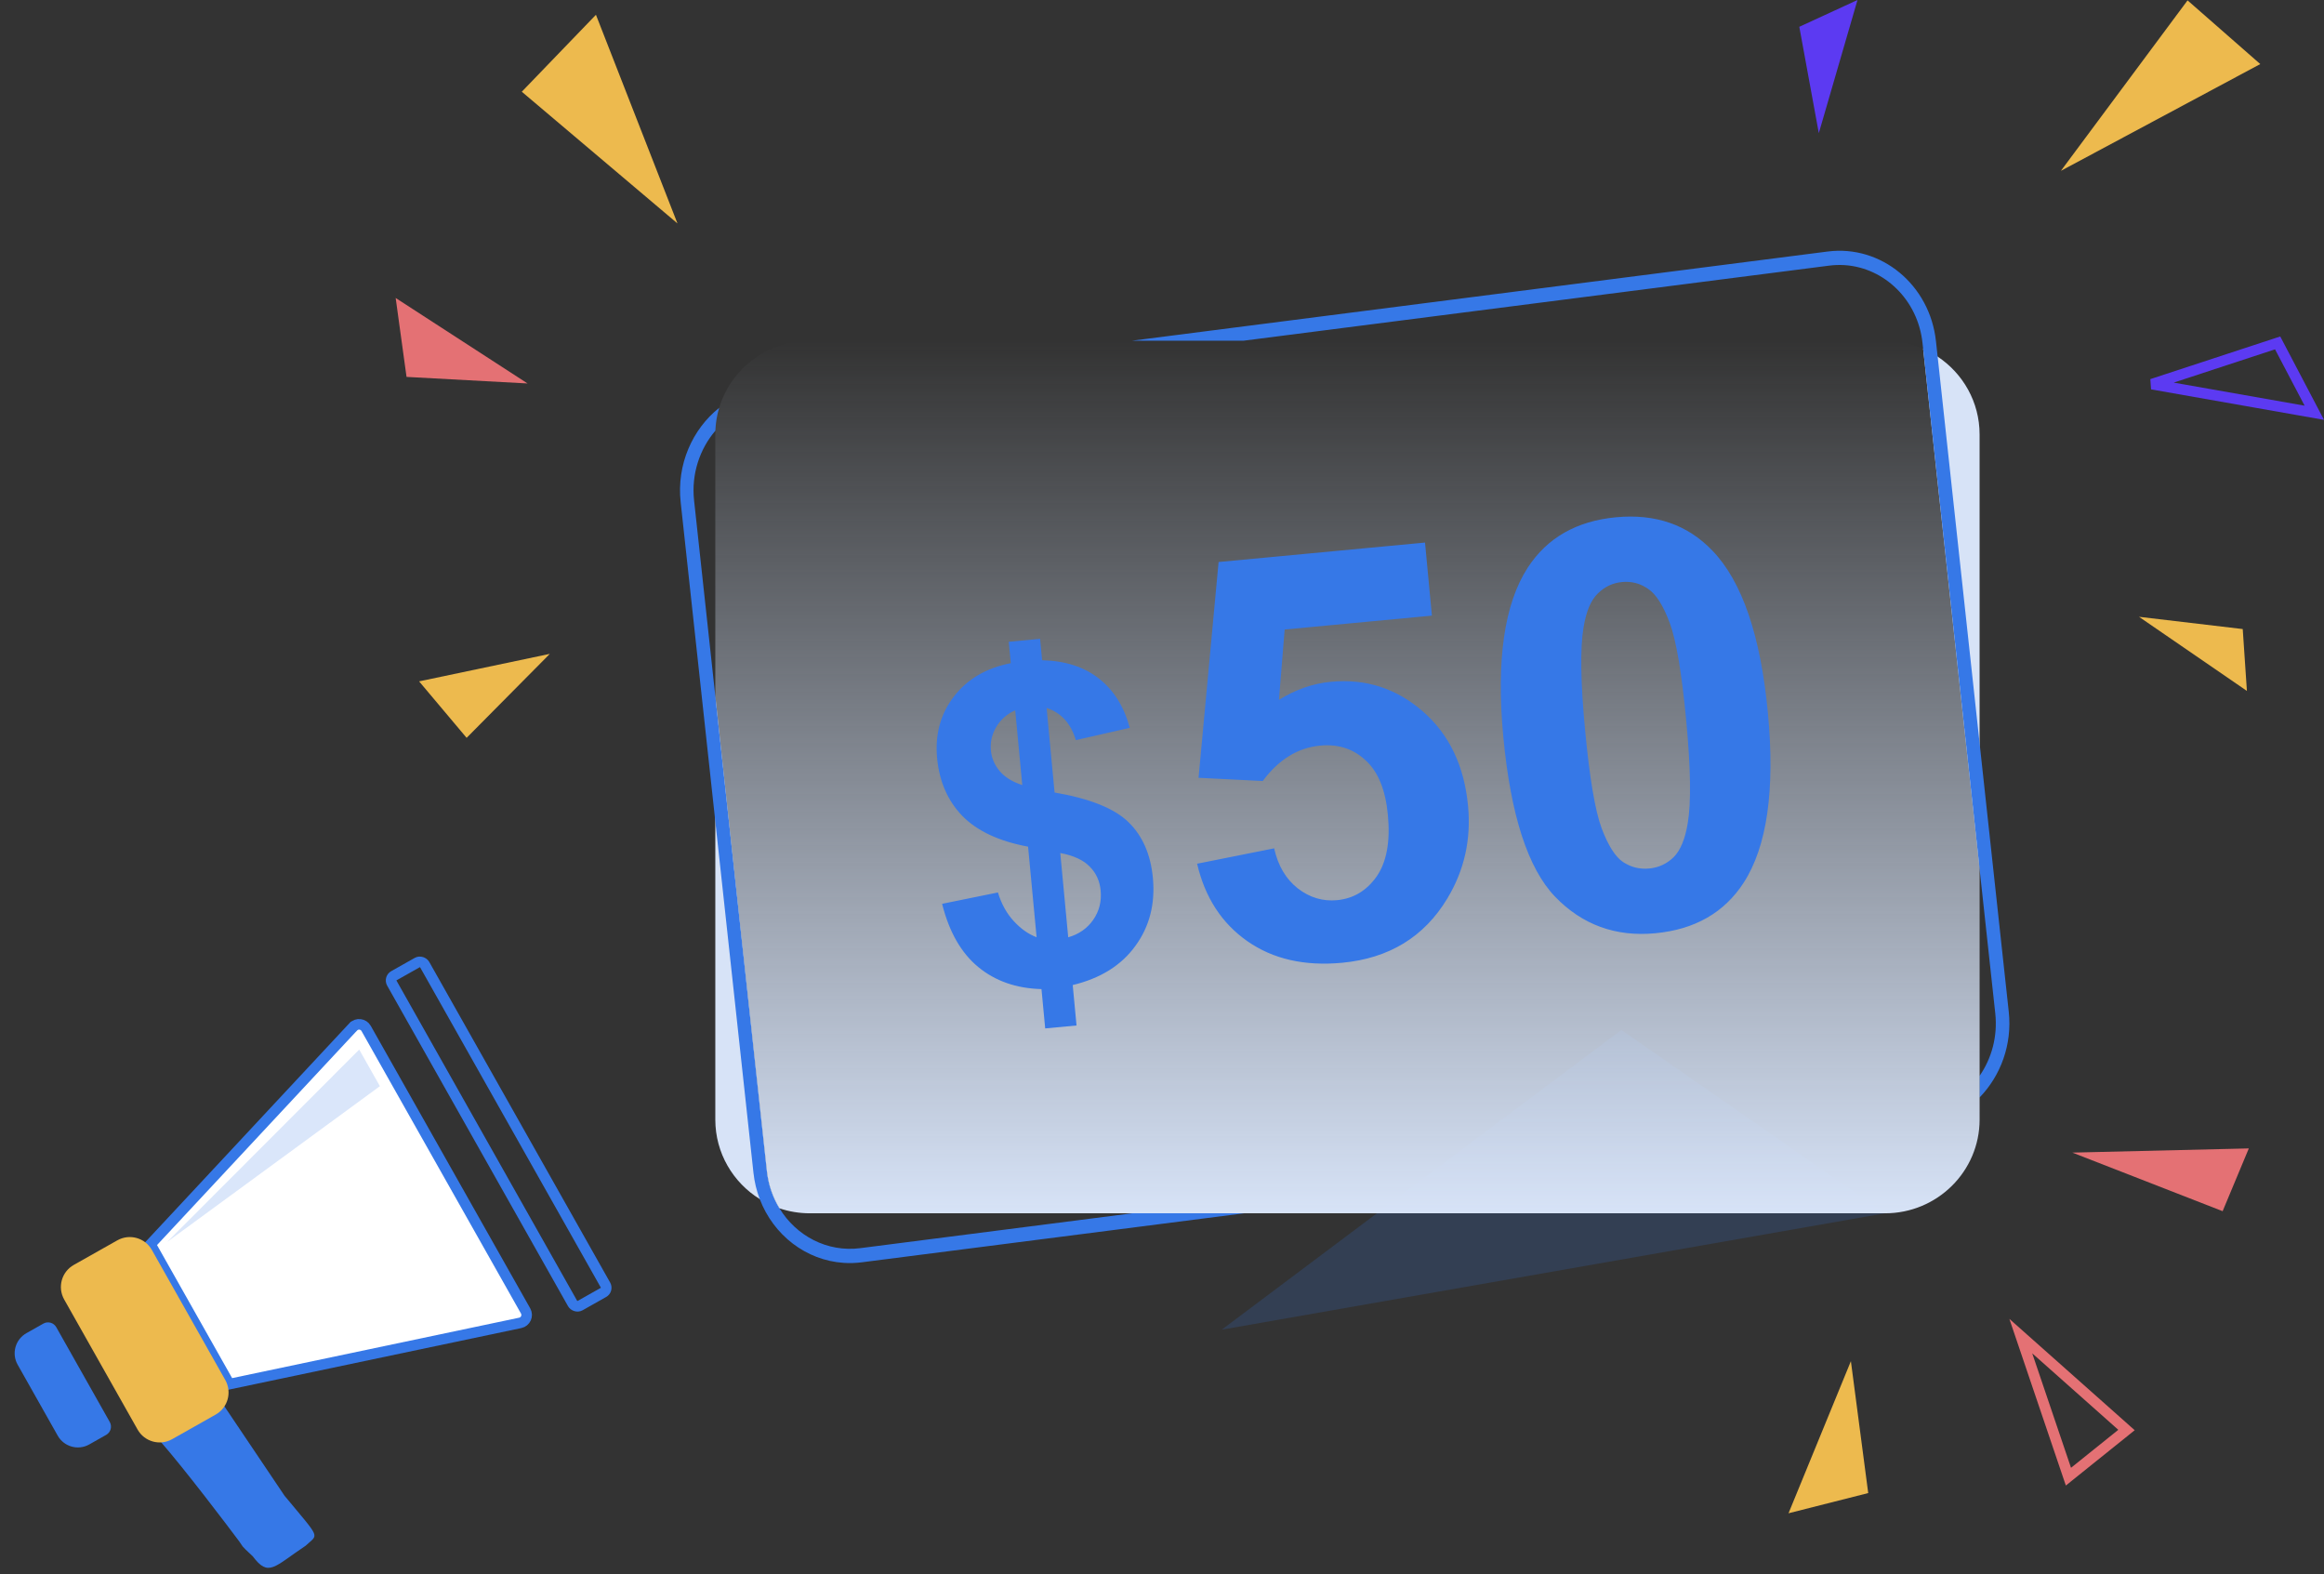 <svg width="158" height="107" viewBox="0 0 158 107" fill="none" xmlns="http://www.w3.org/2000/svg">
<rect x="0" y="0" width="158" height="107" fill="#333333" stroke="none"/>
<path d="M128.154 82.478L83.06 90.389L110.231 70.011L128.154 82.478Z" fill="#3678E7" fill-opacity="0.18"/>
<path d="M52.994 82.14C52.519 81.983 52.069 81.768 51.653 81.51C49.838 80.385 48.631 78.384 48.631 76.107V47.303L52.137 79.601C52.24 80.538 52.541 81.399 52.994 82.14Z" fill="#D7E3F7"/>
<path d="M134.585 29.533V59.065L130.746 23.703C131.094 23.853 131.423 24.032 131.733 24.241C133.452 25.384 134.585 27.326 134.585 29.533Z" fill="#D7E3F7"/>
<path d="M134.585 74.604C136.012 73.135 136.81 71.014 136.568 68.78L134.585 50.515L131.733 24.241L131.618 23.19C131.203 19.363 127.898 16.631 124.255 17.098L76.949 23.162H84.533L124.36 18.057C124.717 18.011 125.071 18.002 125.418 18.023C128.115 18.205 130.386 20.387 130.703 23.307L130.746 23.703L134.584 59.066L135.652 68.897C135.819 70.456 135.404 71.952 134.584 73.135V74.604H134.585ZM58.482 84.848C56.233 85.136 54.135 84.012 52.993 82.14C52.54 81.4 52.239 80.539 52.136 79.601L48.63 47.303L47.187 34.011C46.995 32.226 47.569 30.526 48.636 29.278C48.658 28.74 48.745 28.218 48.894 27.723C47.069 29.18 45.998 31.58 46.275 34.128L48.63 55.823L51.224 79.718C51.292 80.349 51.438 80.948 51.652 81.51C52.586 83.969 54.808 85.678 57.355 85.847C57.759 85.875 58.168 85.862 58.584 85.81L84.575 82.478H76.97L58.482 84.848Z" fill="#3678E7"/>
<path d="M134.586 59.065V76.107C134.586 79.626 131.706 82.478 128.153 82.478H55.063C54.337 82.478 53.642 82.358 52.994 82.14C52.541 81.399 52.24 80.539 52.137 79.601L48.631 47.303V29.533C48.631 29.447 48.634 29.364 48.637 29.278C48.659 28.74 48.745 28.217 48.895 27.723C49.683 25.085 52.147 23.162 55.063 23.162H128.153C129.077 23.162 129.956 23.355 130.747 23.703L134.586 59.065Z" fill="url(#paint0_linear_2252:4161)"/>
<path d="M70.475 63.711L69.895 57.555C67.923 57.187 66.435 56.492 65.43 55.47C64.433 54.438 63.86 53.128 63.711 51.541C63.559 49.935 63.937 48.541 64.843 47.359C65.758 46.166 67.05 45.407 68.719 45.081L68.582 43.627L70.713 43.426L70.85 44.881C72.425 44.92 73.714 45.337 74.718 46.132C75.721 46.917 76.418 48.032 76.811 49.477L73.14 50.312C72.806 49.178 72.144 48.449 71.156 48.127L71.697 53.872C74.108 54.287 75.787 54.964 76.735 55.902C77.682 56.831 78.231 58.089 78.38 59.675C78.547 61.448 78.149 62.992 77.186 64.308C76.233 65.624 74.814 66.508 72.93 66.962L73.189 69.71L71.059 69.91L70.807 67.237C69.093 67.191 67.657 66.688 66.5 65.73C65.342 64.772 64.526 63.342 64.05 61.44L67.846 60.668C68.076 61.436 68.434 62.085 68.918 62.612C69.403 63.139 69.922 63.506 70.475 63.711ZM69.021 48.284C68.462 48.535 68.033 48.911 67.734 49.413C67.436 49.916 67.313 50.451 67.367 51.019C67.416 51.538 67.618 52.008 67.974 52.429C68.329 52.84 68.838 53.153 69.5 53.367L69.021 48.284ZM72.624 63.715C73.346 63.509 73.912 63.115 74.321 62.533C74.73 61.941 74.9 61.278 74.83 60.543C74.769 59.887 74.52 59.342 74.084 58.909C73.656 58.465 72.99 58.157 72.084 57.986L72.624 63.715ZM81.387 58.714L86.625 57.668C86.888 58.85 87.425 59.759 88.235 60.394C89.043 61.017 89.932 61.282 90.901 61.191C92.01 61.087 92.906 60.551 93.59 59.585C94.272 58.606 94.528 57.209 94.357 55.396C94.197 53.696 93.693 52.46 92.846 51.689C92.01 50.904 90.981 50.569 89.759 50.684C88.235 50.828 86.933 51.63 85.85 53.091L81.485 52.874L82.847 38.205L96.882 36.883L97.35 41.85L87.339 42.794L86.951 47.575C88.079 46.872 89.26 46.462 90.494 46.346C92.849 46.124 94.925 46.792 96.724 48.351C98.522 49.909 99.55 52.055 99.808 54.787C100.022 57.067 99.553 59.163 98.399 61.075C96.828 63.688 94.444 65.145 91.245 65.447C88.689 65.687 86.54 65.197 84.799 63.977C83.058 62.756 81.92 61.002 81.387 58.714ZM109.869 35.163C112.552 34.911 114.739 35.67 116.43 37.442C118.444 39.539 119.699 43.213 120.194 48.465C120.687 53.703 120.135 57.554 118.538 60.017C117.217 62.047 115.216 63.188 112.534 63.441C109.839 63.695 107.569 62.867 105.725 60.957C103.879 59.035 102.706 55.416 102.206 50.102C101.715 44.889 102.268 41.05 103.865 38.588C105.186 36.558 107.187 35.416 109.869 35.163ZM110.284 39.565C109.642 39.625 109.088 39.887 108.624 40.35C108.158 40.8 107.837 41.568 107.659 42.651C107.423 44.059 107.458 46.386 107.765 49.636C108.071 52.885 108.445 55.104 108.887 56.295C109.329 57.473 109.814 58.24 110.343 58.597C110.885 58.953 111.477 59.1 112.119 59.04C112.761 58.979 113.315 58.724 113.781 58.273C114.245 57.81 114.566 57.037 114.744 55.953C114.981 54.558 114.946 52.237 114.64 48.988C114.334 45.739 113.96 43.525 113.519 42.347C113.077 41.157 112.585 40.383 112.043 40.028C111.513 39.659 110.926 39.504 110.284 39.565Z" fill="#3678E7"/>
<path d="M140.892 78.352L152.889 78.067L151.108 82.334L140.892 78.352Z" fill="#E47174"/>
<path d="M123.654 9.052L122.328 1.822L126.284 0L123.654 9.052Z" fill="#5C3AF2"/>
<path d="M154.848 23.31L157.341 28.059L146.305 26.114L154.848 23.31Z" stroke="#5C3AF2" stroke-width="0.72"/>
<path d="M140.112 11.614L148.724 0.026L153.667 4.355L140.112 11.614Z" fill="#EDBA4E"/>
<path d="M37.38 44.449L31.724 50.157L28.493 46.318L37.38 44.449Z" fill="#EDBA4E"/>
<path d="M35.867 26.067L27.639 25.621L26.9 20.256L35.867 26.067Z" fill="#E47174"/>
<path d="M46.058 15.188L35.475 6.235L40.516 1.005L46.058 15.188Z" fill="#EDBA4E"/>
<path d="M125.835 92.53L127.013 101.496L121.595 102.869L125.835 92.53Z" fill="#EDBA4E"/>
<path d="M145.423 41.929L152.475 42.762L152.759 46.968L145.423 41.929Z" fill="#EDBA4E"/>
<path d="M140.625 100.381L137.386 90.825L144.573 97.21L140.625 100.381Z" stroke="#E47174" stroke-width="0.72"/>
<path d="M12.422 95.924L10.879 96.81C10.877 96.812 10.654 97.61 10.652 97.612C10.37 97.881 10.585 97.617 10.864 97.936C12.659 99.996 15.396 103.623 16.273 104.793C16.561 105.178 16.273 104.95 17.184 105.794C18.264 107.233 18.623 106.513 20.782 105.074C21.654 104.242 21.862 104.714 19.345 101.678L14.713 94.793C14.512 94.494 14.169 94.417 13.92 94.615C13.406 95.026 12.906 95.462 12.422 95.924Z" fill="#3678E7"/>
<rect x="26.458" y="66.51" width="2.563" height="25.75" rx="0.36" transform="rotate(-29.436 26.458 66.51)" stroke="#3678E7" stroke-width="0.72"/>
<path d="M24.893 69.912L24.893 69.912L35.734 89.116C35.734 89.116 35.734 89.116 35.734 89.116C35.917 89.441 35.732 89.85 35.368 89.927L15.598 94.089L10.232 84.584L24.01 69.808L24.011 69.808C24.264 69.535 24.71 69.588 24.893 69.912Z" fill="white" stroke="#3678E7" stroke-width="0.72"/>
<path d="M11.704 97.832L14.663 96.161C15.492 95.693 15.784 94.641 15.317 93.812L10.325 84.97C9.857 84.14 8.805 83.848 7.976 84.316L5.017 85.986C4.187 86.455 3.895 87.506 4.363 88.336L9.354 97.178C9.822 98.007 10.874 98.3 11.704 97.832Z" fill="#EDBA4E"/>
<path d="M6.067 98.191L7.219 97.54C7.528 97.365 7.637 96.973 7.463 96.664L3.825 90.219C3.65 89.91 3.257 89.801 2.948 89.975L1.796 90.626C1.04 91.053 0.772 92.012 1.2 92.769L3.924 97.594C4.351 98.351 5.311 98.618 6.067 98.191Z" fill="#3678E7"/>
<path d="M24.422 71.347L25.828 73.837L11.369 84.422L24.422 71.347Z" fill="#3678E7" fill-opacity="0.18"/>
<defs>
<linearGradient id="paint0_linear_2252:4161" x1="91.608" y1="23.162" x2="91.608" y2="82.478" gradientUnits="userSpaceOnUse">
<stop stop-color="#D7E3F7" stop-opacity="0"/>
<stop offset="1" stop-color="#D7E3F7"/>
</linearGradient>
</defs>
</svg>

